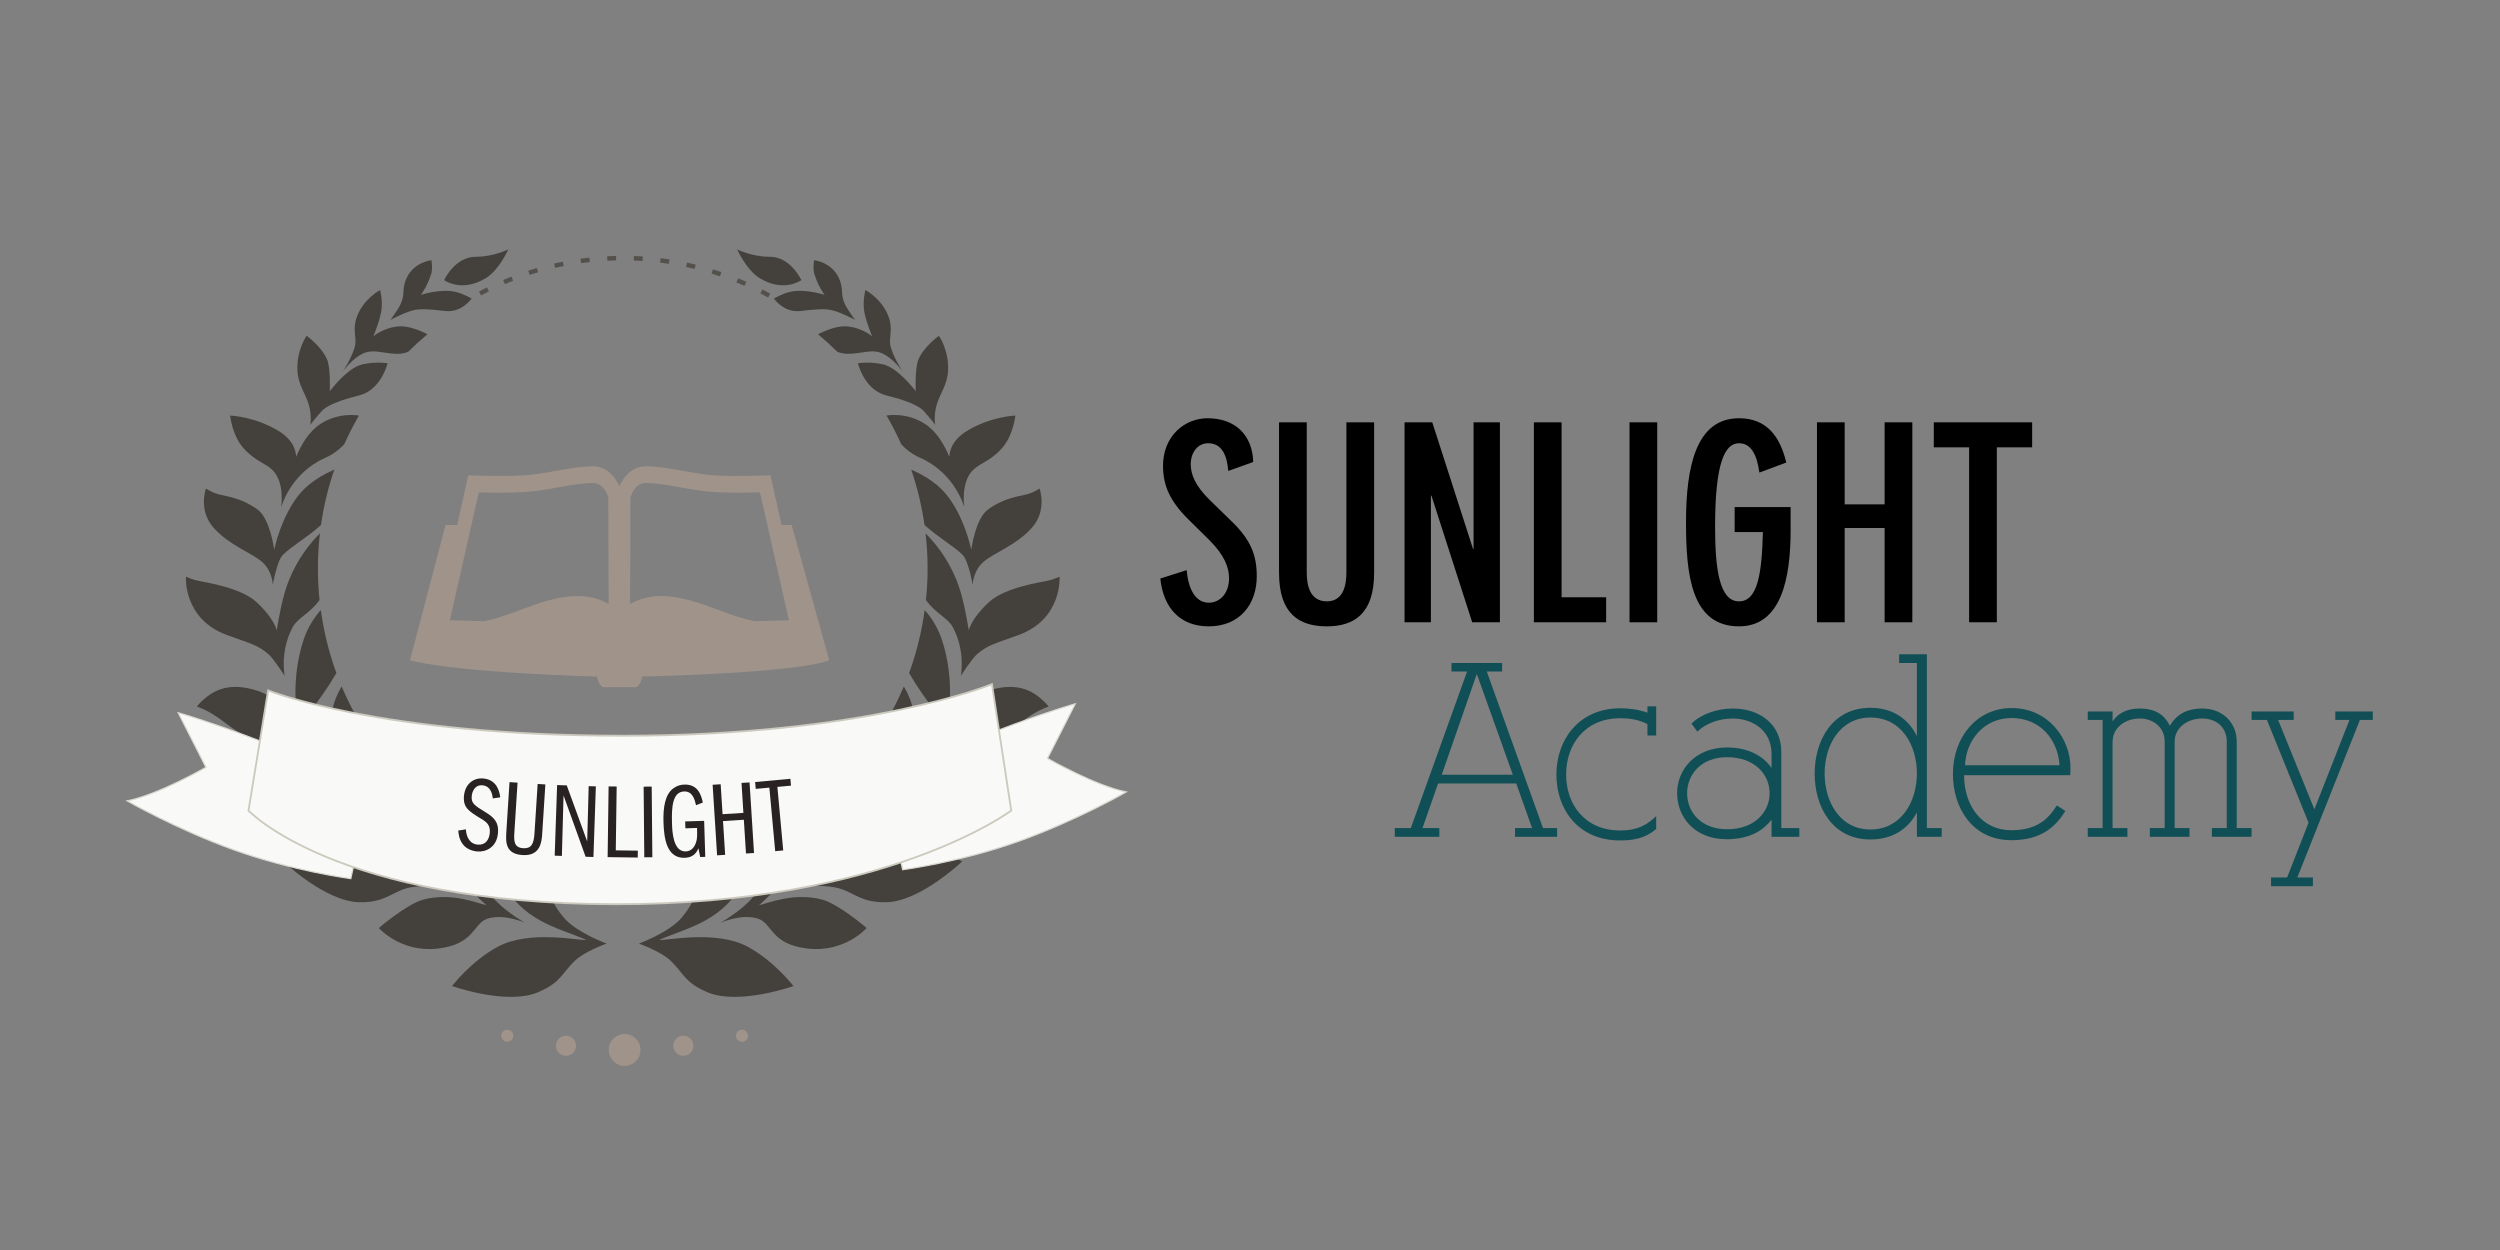 <?xml version="1.0" encoding="utf-8"?>
<!-- Generator: Adobe Illustrator 17.1.0, SVG Export Plug-In . SVG Version: 6.00 Build 0)  -->
<!DOCTYPE svg PUBLIC "-//W3C//DTD SVG 1.1//EN" "http://www.w3.org/Graphics/SVG/1.1/DTD/svg11.dtd">
<svg version="1.1" id="Sunlight_Academy" xmlns="http://www.w3.org/2000/svg" xmlns:xlink="http://www.w3.org/1999/xlink" x="0px"
	 y="0px" viewBox="0 0 1000 500" enable-background="new 0 0 1000 500" xml:space="preserve">
<rect x="0" y="0" width="1000" height="500" fill="#808080" stroke="none"/>
<g>
	<g>
		<path fill="#44413D" d="M347.359,299.478c1.38,4.453,2.418,9.336,2.277,13.744c-0.608,19.037-12.74,27.076-21.32,36.481
			c2.143-0.429,18.927-13.106,33.49-12.012c12.047,0.902,23.088,6.865,23.088,6.865s-16.718,16.002-30.275,16.329
			c-10.066,0.251-12.888-3.767-18.746-5.485c-5.169-1.523-14.327-1.059-14.327-1.059s9.163-8.97,11.322-16.389
			c2.152-7.419,1.521-12.994,0.27-21.002c-0.066-0.418-0.089-0.812-0.143-1.227C338.245,310.744,343.061,305.318,347.359,299.478z"
			/>
		<path fill="#44413D" d="M365.413,284.741c2.502,14.207-2.932,28.676-6.298,35.896c2.685-1.805,10.297-10.395,22.097-12.329
			c6.722-1.101,20.898,3.081,20.898,3.081s-3.807,12.552-18.033,17.124c-14.224,4.579-17-3.248-22.947-2.757
			c-6.95,0.575-13.23,7.656-13.23,7.656s8.764-11.876,8.461-19.828c-0.207-5.325-3.248-10.618-5.504-19.124
			c4.14-6.255,7.732-12.904,10.675-19.897C363.279,277.496,364.736,280.894,365.413,284.741z"/>
		<path fill="#44413D" d="M376.725,255.807c5.424,16.197,2.537,31.439,2.537,31.439s7.36-8.733,17.741-11.486
			c10.381-2.753,16.873,0.39,22.459,6.802c-0.019,0.014-0.033,0.021-0.05,0.035c-10.336,4-11.923,8.736-21.323,12.594
			c-10.114,4.157-13.083,2.927-16.045,3.959c-8.668,3.021-13.137,10.109-13.803,10.775c0.723-0.725,8.145-13.193,7.606-19.48
			c-0.535-6.213-4.851-8.593-12.207-21.222c2.945-8.043,5.035-16.49,6.232-25.222C372.468,246.953,375.066,250.859,376.725,255.807z
			"/>
		<path fill="#44413D" d="M370.223,213.356c3.751,3.711,8.822,9.886,12.416,18.755c2.636,6.506,4.091,15.35,4.882,20.03
			c0,0,0.862-4.697,8.178-11.385c6.276-5.736,20.264-7.816,23.102-8.402c2.61-0.533,5.018-1.683,5.018-1.683
			s1.296,16.911-16.498,23.379c-9.794,3.554-12.374,4.025-16.542,7.667c-2.091,1.826-6.482,8.684-6.482,8.684
			s2.061-9.653-3.119-19.438c-2.056-3.886-6.708-5.346-10.802-10.938c0.434-4.185,0.664-8.429,0.664-12.73
			C371.04,222.577,370.743,217.932,370.223,213.356z"/>
		<path fill="#44413D" d="M377.772,196.902c7.872,8.907,10.742,22.978,10.742,22.978s1.594-12.252,6.548-15.981
			c5.518-4.154,11.371-5.241,14.924-5.976c3.182-0.665,5.837-2.516,5.837-2.516s3.192,8.649-3.046,15.678
			c-6.243,7.022-15,9.925-19.31,13.594c-4.314,3.673-4.396,9.339-4.396,9.339s-1.606-9.691-4.058-12.102
			c-3.666-3.6-9.484-6.761-15.214-11.904c-1.085-7.649-2.891-15.061-5.328-22.184C367.896,189.326,373.749,192.344,377.772,196.902z
			"/>
		<path fill="#44413D" d="M369.933,169.529c4.677,3.028,7.675,8.165,9.816,13.2c0.045-1.366,0.41-6.248,6.804-10.22
			c9.559-5.931,19.581-6.293,19.581-6.293s-0.76,7.945-5.356,13.082c-4.786,5.339-8.755,5.826-11.743,8.893
			c-4.844,4.972-3.304,14.747-3.304,14.747s-3.556-13.576-17.655-19.814c-3.228-1.429-5.685-3.366-7.583-5.415
			c-1.76-3.948-3.721-7.778-5.874-11.489C355.069,166.135,362.664,164.825,369.933,169.529z"/>
		<path fill="#44413D" d="M374.051,169.895c0,0-1.502-2.07-4.503-5.422c-3-3.352-12.106-5.541-15.118-6.328
			c-8.764-2.265-11.266-12.841-11.266-12.841s4.476-0.784,9.994,0.422c6.173,1.338,13.132,10.768,13.132,10.768
			s-0.395-9.039,1.033-12.576c2.089-5.182,8.224-9.601,8.224-9.601s4.105,5.67,3.673,14.033c-0.288,5.541-3.117,8.91-4.486,13.364
			C373.409,166.048,374.051,169.895,374.051,169.895z"/>
		<path fill="#44413D" d="M338.217,130.528c6.37,0.268,10.651,4.018,10.651,4.018s-2.265-5.293-3.113-9.646
			c-0.847-4.363,0.409-8.872,0.409-8.872s6.506,3.345,9.213,10.51c2.07,5.478-0.099,8.649,0.906,12.204
			c1.335,4.708,4.849,10.015,5.004,10.116c-0.057-0.035-4.119-5.9-9.013-7.747c-3.819-1.443-7.585,0.355-13.103,0.425
			c-1.564,0.021-2.941-0.324-4.213-0.798c-2.476-2.453-5.058-4.798-7.734-7.035C328.255,133.156,333.799,130.344,338.217,130.528z"
			/>
		<path fill="#44413D" d="M320.008,124.413c-6.591,0.694-10.437-4.986-10.437-4.986s3.337-2.028,6.635-2.729
			c6.075-1.293,13.624,1.272,13.624,1.272s-2.56-3.405-4.128-8.468c-0.655-2.119-0.064-5.422-0.064-5.422s7.046,0.704,9.973,7.259
			c2.031,4.544,0.376,6.21,2.434,10.475c1.129,2.331,3.969,6.109,3.969,6.109s-5.021-2.638-8.576-3.666
			C329.88,123.228,325.988,123.786,320.008,124.413z"/>
		<path fill="#44413D" d="M304.013,111.352c-5.52-3.307-9.128-11.597-9.128-11.597s5.903,2.972,12.984,2.948
			c8.39-0.035,12.677,9.342,12.677,9.342S313.664,117.137,304.013,111.352z"/>
		<path fill="#44413D" d="M298.033,351.4c-8.339,17.124-22.699,19.493-34.373,24.567c2.122,0.488,22.63-4.213,35.474,2.746
			c10.618,5.75,18.256,15.705,18.256,15.705s-21.797,7.76-34.303,2.52c-9.294-3.892-9.552-7.611-14.869-12.677
			c-3.889-3.718-12.641-6.827-12.641-6.827s12.034-4.436,17.042-10.325c5.004-5.886,6.701-11.235,8.833-19.054
			c0.336-1.234,0.711-2.408,1.115-3.537c6.605-1.878,12.991-4.276,19.086-7.189C301.112,342.134,300.049,347.267,298.033,351.4z"/>
		<path fill="#44413D" d="M324.088,331.868c-3.533,13.988-14.406,24.968-20.441,30.174c3.192-0.547,13.65-5.269,25.208-2.209
			c6.586,1.749,17.807,11.36,17.807,11.36s-8.604,9.897-23.456,8.252c-14.859-1.645-14.183-9.917-19.81-11.904
			c-6.579-2.314-15.2,1.575-15.2,1.575s12.852-7.252,15.821-14.636c1.998-4.955,1.383-11.054,2.823-19.786
			c6.377-3.436,12.395-7.436,18.027-11.907C325.045,325.672,324.878,328.739,324.088,331.868z"/>
	</g>
	<g>
		<path fill="#44413D" d="M150.838,299.478c-1.38,4.453-2.418,9.336-2.277,13.744c0.608,19.037,12.74,27.076,21.32,36.481
			c-2.143-0.429-18.927-13.106-33.49-12.012c-12.047,0.902-23.088,6.865-23.088,6.865s16.718,16.002,30.275,16.329
			c10.066,0.251,12.888-3.767,18.746-5.485c5.169-1.523,14.327-1.059,14.327-1.059s-9.163-8.97-11.322-16.389
			c-2.152-7.419-1.521-12.994-0.27-21.002c0.066-0.418,0.089-0.812,0.143-1.227C159.952,310.744,155.137,305.318,150.838,299.478z"
			/>
		<path fill="#44413D" d="M132.784,284.741c-2.502,14.207,2.932,28.676,6.298,35.896c-2.685-1.805-10.297-10.395-22.097-12.329
			c-6.722-1.101-20.898,3.081-20.898,3.081s3.807,12.552,18.033,17.124c14.224,4.579,17-3.248,22.947-2.757
			c6.95,0.575,13.23,7.656,13.23,7.656s-8.764-11.876-8.461-19.828c0.207-5.325,3.248-10.618,5.504-19.124
			c-4.14-6.255-7.732-12.904-10.675-19.897C134.918,277.496,133.462,280.894,132.784,284.741z"/>
		<path fill="#44413D" d="M121.473,255.807c-5.424,16.197-2.537,31.439-2.537,31.439s-7.36-8.733-17.741-11.486
			c-10.381-2.753-16.873,0.39-22.459,6.802c0.019,0.014,0.033,0.021,0.05,0.035c10.336,4,11.923,8.736,21.323,12.594
			c10.114,4.157,13.083,2.927,16.045,3.959c8.668,3.021,13.137,10.109,13.803,10.775c-0.723-0.725-8.145-13.193-7.606-19.48
			c0.535-6.213,4.851-8.593,12.207-21.222c-2.945-8.043-5.035-16.49-6.232-25.222C125.729,246.953,123.131,250.859,121.473,255.807z
			"/>
		<path fill="#44413D" d="M127.975,213.356c-3.751,3.711-8.822,9.886-12.416,18.755c-2.636,6.506-4.091,15.35-4.882,20.03
			c0,0-0.862-4.697-8.178-11.385c-6.276-5.736-20.264-7.816-23.102-8.402c-2.61-0.533-5.018-1.683-5.018-1.683
			s-1.296,16.911,16.498,23.379c9.794,3.554,12.374,4.025,16.542,7.667c2.091,1.826,6.482,8.684,6.482,8.684
			s-2.061-9.653,3.119-19.438c2.056-3.886,6.708-5.346,10.802-10.938c-0.434-4.185-0.664-8.429-0.664-12.73
			C127.158,222.577,127.454,217.932,127.975,213.356z"/>
		<path fill="#44413D" d="M120.426,196.902c-7.872,8.907-10.742,22.978-10.742,22.978s-1.594-12.252-6.548-15.981
			c-5.518-4.154-11.371-5.241-14.924-5.976c-3.182-0.665-5.837-2.516-5.837-2.516s-3.192,8.649,3.046,15.678
			c6.243,7.022,15,9.925,19.31,13.594c4.314,3.673,4.396,9.339,4.396,9.339s1.606-9.691,4.058-12.102
			c3.666-3.6,9.484-6.761,15.214-11.904c1.085-7.649,2.891-15.061,5.328-22.184C130.301,189.326,124.449,192.344,120.426,196.902z"
			/>
		<path fill="#44413D" d="M128.264,169.529c-4.677,3.028-7.675,8.165-9.817,13.2c-0.045-1.366-0.41-6.248-6.804-10.22
			c-9.559-5.931-19.581-6.293-19.581-6.293s0.76,7.945,5.356,13.082c4.786,5.339,8.755,5.826,11.743,8.893
			c4.844,4.972,3.304,14.747,3.304,14.747s3.556-13.576,17.655-19.814c3.228-1.429,5.685-3.366,7.583-5.415
			c1.76-3.948,3.721-7.778,5.873-11.489C143.128,166.135,135.534,164.825,128.264,169.529z"/>
		<path fill="#44413D" d="M124.147,169.895c0,0,1.502-2.07,4.503-5.422c3-3.352,12.106-5.541,15.118-6.328
			c8.764-2.265,11.266-12.841,11.266-12.841s-4.476-0.784-9.994,0.422c-6.173,1.338-13.132,10.768-13.132,10.768
			s0.395-9.039-1.033-12.576c-2.089-5.182-8.224-9.601-8.224-9.601s-4.105,5.67-3.673,14.033c0.288,5.541,3.117,8.91,4.486,13.364
			C124.788,166.048,124.147,169.895,124.147,169.895z"/>
		<path fill="#44413D" d="M159.98,130.528c-6.37,0.268-10.651,4.018-10.651,4.018s2.265-5.293,3.113-9.646
			c0.847-4.363-0.409-8.872-0.409-8.872s-6.506,3.345-9.213,10.51c-2.07,5.478,0.099,8.649-0.906,12.204
			c-1.335,4.708-4.849,10.015-5.004,10.116c0.057-0.035,4.119-5.9,9.013-7.747c3.819-1.443,7.585,0.355,13.103,0.425
			c1.564,0.021,2.941-0.324,4.213-0.798c2.476-2.453,5.058-4.798,7.734-7.035C169.943,133.156,164.399,130.344,159.98,130.528z"/>
		<path fill="#44413D" d="M178.19,124.413c6.591,0.694,10.437-4.986,10.437-4.986s-3.337-2.028-6.635-2.729
			c-6.075-1.293-13.624,1.272-13.624,1.272s2.56-3.405,4.128-8.468c0.655-2.119,0.064-5.422,0.064-5.422s-7.046,0.704-9.973,7.259
			c-2.031,4.544-0.376,6.21-2.434,10.475c-1.129,2.331-3.969,6.109-3.969,6.109s5.021-2.638,8.576-3.666
			C168.318,123.228,172.21,123.786,178.19,124.413z"/>
		<path fill="#44413D" d="M194.185,111.352c5.52-3.307,9.128-11.597,9.128-11.597s-5.903,2.972-12.984,2.948
			c-8.39-0.035-12.677,9.342-12.677,9.342S184.534,117.137,194.185,111.352z"/>
		<path fill="#44413D" d="M200.164,351.4c8.339,17.124,22.699,19.493,34.373,24.567c-2.122,0.488-22.63-4.213-35.474,2.746
			c-10.618,5.75-18.256,15.705-18.256,15.705s21.797,7.76,34.303,2.52c9.294-3.892,9.552-7.611,14.869-12.677
			c3.889-3.718,12.641-6.827,12.641-6.827s-12.034-4.436-17.042-10.325c-5.004-5.886-6.701-11.235-8.833-19.054
			c-0.336-1.234-0.711-2.408-1.115-3.537c-6.605-1.878-12.991-4.276-19.086-7.189C197.086,342.134,198.148,347.267,200.164,351.4z"
			/>
		<path fill="#44413D" d="M174.109,331.868c3.533,13.988,14.406,24.968,20.441,30.174c-3.192-0.547-13.65-5.269-25.208-2.209
			c-6.586,1.749-17.807,11.36-17.807,11.36s8.604,9.897,23.456,8.252c14.859-1.645,14.183-9.917,19.81-11.904
			c6.579-2.314,15.2,1.575,15.2,1.575s-12.852-7.252-15.821-14.636c-1.998-4.955-1.383-11.054-2.823-19.786
			c-6.377-3.436-12.395-7.436-18.027-11.907C173.152,325.672,173.32,328.739,174.109,331.868z"/>
	</g>
</g>
<g>
	<path fill="#54504C" d="M307.25,119.019c-1.025-0.565-2.059-1.115-3.103-1.648l0.815-1.589c1.058,0.544,2.107,1.101,3.148,1.673
		L307.25,119.019z M192.437,118.17l-0.836-1.575c1.051-0.559,2.112-1.101,3.18-1.629l0.791,1.599
		C194.518,117.086,193.474,117.621,192.437,118.17z M297.801,114.347c-1.068-0.472-2.145-0.929-3.232-1.369l0.673-1.652
		c1.101,0.448,2.195,0.911,3.281,1.39L297.801,114.347z M201.968,113.635l-0.697-1.641c1.098-0.465,2.202-0.913,3.314-1.345
		l0.645,1.662C204.135,112.736,203.048,113.177,201.968,113.635z M287.984,110.525c-1.105-0.376-2.216-0.735-3.337-1.08l0.526-1.704
		c1.134,0.348,2.263,0.714,3.385,1.094L287.984,110.525z M211.863,109.953l-0.551-1.697c1.131-0.368,2.27-0.716,3.417-1.051
		l0.498,1.714C214.098,109.248,212.976,109.593,211.863,109.953z M277.865,107.575c-1.136-0.279-2.279-0.538-3.429-0.784
		l0.373-1.746c1.167,0.249,2.328,0.516,3.481,0.798L277.865,107.575z M222.043,107.153l-0.397-1.739
		c1.16-0.265,2.326-0.512,3.497-0.744l0.345,1.749C224.334,106.648,223.186,106.892,222.043,107.153z M267.517,105.522
		c-1.159-0.176-2.321-0.338-3.486-0.483l0.22-1.77c1.183,0.148,2.363,0.31,3.535,0.49L267.517,105.522z M232.431,105.256
		l-0.244-1.767c1.178-0.162,2.361-0.308,3.549-0.436l0.192,1.774C234.757,104.954,233.592,105.097,232.431,105.256z
		 M257.028,104.381c-1.167-0.077-2.34-0.136-3.516-0.178l0.066-1.784c1.194,0.045,2.38,0.105,3.565,0.181L257.028,104.381z
		 M242.948,104.275l-0.091-1.781c1.188-0.061,2.38-0.103,3.575-0.127l0.038,1.784C245.293,104.176,244.119,104.217,242.948,104.275z
		"/>
</g>
<g>
	<path fill="#A0938A" d="M256.22,419.968c0,3.513-2.847,6.363-6.367,6.363c-3.513,0-6.363-2.85-6.363-6.363
		c0-3.516,2.85-6.363,6.363-6.363C253.373,413.605,256.22,416.452,256.22,419.968z"/>
	<circle fill="#A0938A" cx="273.324" cy="418.309" r="4.016"/>
	<path fill="#A0938A" d="M299.202,414.306c0,1.331-1.08,2.404-2.408,2.404c-1.331,0-2.411-1.073-2.411-2.404
		c0-1.331,1.08-2.411,2.411-2.411C298.122,411.894,299.202,412.975,299.202,414.306z"/>
	<path fill="#A0938A" d="M205.329,414.302c0,1.331-1.08,2.408-2.408,2.408c-1.331,0-2.411-1.077-2.411-2.408
		c0-1.328,1.08-2.408,2.411-2.408C204.248,411.894,205.329,412.974,205.329,414.302z"/>
	<path fill="#A0938A" d="M230.405,418.309c0,2.216-1.798,4.014-4.014,4.014c-2.223,0-4.022-1.798-4.022-4.014
		c0-2.216,1.798-4.014,4.022-4.014C228.607,414.295,230.405,416.094,230.405,418.309z"/>
</g>
<g>
	<path fill="#A0938A" d="M316.68,209.995h-4.067l-4.129-18.569l-0.283-1.303l-1.099,0.035c-0.124,0-12.191,0.505-21.032,0
		c-4.092-0.239-8.567-1.027-12.89-1.807c-5.04-0.904-10.258-1.825-14.777-1.825c-5.599,0-8.983,4.235-10.649,7.956
		c-1.666-3.721-5.041-7.956-10.649-7.956c-4.536,0-9.728,0.922-14.782,1.825c-4.315,0.78-8.784,1.569-12.895,1.807
		c-8.829,0.505-20.899,0-21.019,0l-1.094-0.035l-0.306,1.303l-4.115,18.569h-4.677l-14.212,54.126
		c20.282,5.168,74.852,6.495,74.852,6.495c0.169,1.736,1.329,4.252,2.773,4.252h12.447c1.426,0,2.595-2.516,2.755-4.252
		c0,0,60.615-1.199,74.857-6.495L316.68,209.995z M231.667,238.442c-0.213-0.009-0.408-0.009-0.62-0.009
		c-8.009,0-15.508,2.8-22.777,5.502l-0.035,0.017c-4.811,1.79-9.777,3.632-14.609,4.51c-0.057,0-0.221,0.017-0.598,0.017
		c-1.351,0-3.916-0.097-6.188-0.177c-2.893-0.106-5.13-0.177-6.893-0.203c1.555-6.866,4.736-20.926,11.57-51.144
		c2.205,0.062,5.231,0.115,8.514,0.115c3.711,0,6.963-0.072,9.665-0.23c4.372-0.258,8.983-1.063,13.431-1.861l0.022-0.009h0.035
		c5.046-0.913,9.811-1.754,13.923-1.754c1.922,0,3.455,0.841,4.695,2.56c0.842,1.169,1.312,2.454,1.524,3.136l0.133,42.701
		C239.958,239.585,236.008,238.531,231.667,238.442z M308.689,248.302c-2.286,0.08-4.855,0.177-6.211,0.177
		c-0.363,0-0.54-0.017-0.593-0.017c-4.828-0.868-9.798-2.72-14.609-4.51l-0.053-0.017c-7.256-2.702-14.768-5.502-22.759-5.502
		c-0.204,0-0.399,0-0.621,0.009c-4.35,0.089-8.301,1.143-11.8,3.172l0.132-42.701c0.221-0.682,0.691-1.967,1.541-3.136
		c1.24-1.719,2.764-2.56,4.686-2.56c4.111,0,8.877,0.85,13.936,1.754h0.035l0,0l0.026,0.009c4.447,0.797,9.046,1.603,13.413,1.861
		c2.693,0.159,5.954,0.23,9.665,0.23c3.279,0,6.309-0.054,8.514-0.115l1.444,6.343c5.732,25.381,8.646,38.263,10.135,44.801
		C313.801,248.125,311.577,248.196,308.689,248.302z"/>
</g>
<g>
	<path fill="#F9F9F7" stroke="#DBD9D1" stroke-width="0.5" d="M151.95,298.962c0,0-32.351,3.645-39.661,0.697
		c-6.13-2.474-11.728-4.607-16.683-6.426c-15.169-5.565-24.327-8.137-24.327-8.137l11.109,21.828c0,0-19.047,10.973-31.512,13.43
		c0,0,19.622,11.322,42.883,19.664c23.262,8.35,46.55,11.437,46.55,11.437l1.678-7.562L151.95,298.962z"/>
	<path fill="#F9F9F7" stroke="#DBD9D1" stroke-width="0.5" d="M349.427,295.394c0,0,32.348,3.645,39.659,0.697
		c6.133-2.474,11.729-4.607,16.685-6.426c15.169-5.565,24.327-8.137,24.327-8.137l-11.109,21.828c0,0,19.047,10.973,31.512,13.43
		c0,0-19.623,11.322-42.883,19.664c-23.264,8.35-46.549,11.437-46.549,11.437l-1.68-7.562L349.427,295.394z"/>
	<path fill="#F9F9F7" stroke="#CCCABE" stroke-width="0.75" d="M404.492,324.219l-7.715-50.549c0,0-50.026,20.623-147.543,20.623
		c-97.516,0-141.978-18.135-141.978-18.135l-7.858,48.061c0,0,34.767,37.3,146.675,37.468
		C354.518,361.854,404.492,324.219,404.492,324.219z"/>
	<g>
		<path fill="#282322" d="M197.122,319.368c-0.146-1.164-0.563-4.91-4.108-5.241c-3.128-0.293-4.162,2.591-4.323,4.279
			c-0.272,2.915,1.096,3.765,5.366,6.384c3.263,2.009,5.562,3.844,5.123,8.531c-0.542,5.743-4.974,7.584-8.395,7.264
			c-1.223-0.115-3.941-0.669-5.614-2.828c-1.591-2.108-1.734-4.21-1.866-5.541l3.07-0.479c0.044,0.899,0.155,2.441,1.16,3.985
			c0.589,0.993,1.692,1.948,3.547,2.122c3.087,0.289,4.574-1.957,4.825-4.617c0.298-3.209-1.211-4.373-3.467-5.734
			c-4.877-2.971-7.293-4.434-6.851-9.165c0.434-4.602,3.711-7.32,7.766-6.938c5.743,0.538,6.489,5.764,6.75,7.534L197.122,319.368z"
			/>
		<path fill="#282322" d="M207.022,313.062l-1.26,19.666c-0.22,3.425-0.317,6.307,3.486,6.551c3.131,0.202,4.253-1.425,4.539-5.867
			l1.272-19.833l3.086,0.195l-1.26,19.666c-0.197,3.046-0.578,9.052-7.856,8.585c-6.976-0.448-6.752-5.274-6.483-9.459l1.261-19.708
			L207.022,313.062z"/>
		<path fill="#282322" d="M222.845,314.022l3.854,0.132l8.177,22.415l0.594-22.114l2.875,0.099l-0.972,28.251l-3.131-0.108
			l-8.825-24.517l-0.662,24.189l-2.882-0.099L222.845,314.022z"/>
		<path fill="#282322" d="M243.443,314.562l3.223,0.044l-0.355,25.534l8.823,0.122l-0.038,2.756l-12.047-0.167L243.443,314.562z"/>
		<path fill="#282322" d="M257.455,314.663l3.223-0.03l0.261,28.258l-3.223,0.03L257.455,314.663z"/>
		<path fill="#282322" d="M282.106,342.743l-2.032,0.063l-0.704-3.499c-0.551,1.291-1.708,3.703-5.436,3.818
			c-7.161,0.223-8.335-7.459-8.541-14.155c-0.188-6.016,0.627-11.174,3.903-13.608c1.408-1.063,2.924-1.49,4.405-1.537
			c5.464-0.171,6.788,4.157,7.433,7.191l-2.722,1.061c-0.537-2.274-1.363-5.598-4.753-5.494c-4.659,0.145-5.067,6.222-4.861,12.747
			c0.091,2.965,0.352,11.397,5.481,11.24c2.119-0.068,3.558-1.554,4.206-3.865c0.387-1.241,0.425-2.641,0.335-5.525l-4.659,0.146
			l-0.087-2.753l7.586-0.239L282.106,342.743z"/>
		<path fill="#282322" d="M297.362,325.151l-0.756-11.977l3.216-0.206l1.788,28.231l-3.216,0.204l-0.857-13.502l-8.335,0.528
			l0.857,13.501l-3.22,0.204l-1.788-28.231l3.216-0.204l0.76,11.979L297.362,325.151z"/>
		<path fill="#282322" d="M307.746,315.054l-5.447,0.5l-0.254-2.744l14.106-1.295l0.251,2.744l-5.447,0.5l2.335,25.417l-3.209,0.296
			L307.746,315.054z"/>
	</g>
</g>
<g>
	<path d="M491.292,188.379c-0.435-5.977-2.391-11.084-8.042-11.084c-4.347,0-6.955,3.912-6.955,8.368
		c0,4.021,1.739,8.585,7.498,14.236l9.02,8.802c7.607,7.39,9.889,13.475,9.889,21.843c0,10.976-6.629,19.996-19.235,19.996
		c-10.867,0-18.04-6.738-19.343-19.126l10.541-3.369c0.652,7.39,3.369,13.041,8.911,13.041c4.021,0,8.042-3.369,8.042-9.781
		c0-4.347-1.847-9.237-7.824-15.214l-8.694-8.585c-7.172-7.172-9.889-13.367-9.889-21.191c0-11.845,8.585-19.017,17.822-19.017
		c10.976,0,17.931,6.629,18.257,17.496L491.292,188.379z"/>
	<path d="M549.649,229.13c0,16.409-8.042,21.408-18.909,21.408c-11.085,0-19.126-4.999-19.126-21.408v-60.204h11.085v60.095
		c0,4.999,1.195,11.519,8.042,11.519c6.629,0,7.824-6.52,7.824-11.519v-60.095h11.084V229.13z"/>
	<path d="M572.906,168.926l16.301,50.641h0.217v-50.641h10.541v79.982H588.88l-16.301-50.641h-0.217v50.641h-10.541v-79.982H572.906
		z"/>
	<path d="M624.635,168.926v69.984h17.822v9.998H613.55v-79.982H624.635z"/>
	<path d="M651.803,168.926h11.085v79.982h-11.085V168.926z"/>
	<path d="M703.748,189.031c-0.978-7.39-3.477-11.737-8.15-11.737c-5.76,0-9.563,8.042-9.563,33.362
		c0,16.192,1.521,29.885,9.563,29.885c7.498,0,9.129-11.084,9.563-27.711h-11.302v-9.998h22.386v9.237
		c0,19.235-3.695,38.47-20.648,38.47c-19.235,0-21.191-20.974-21.191-41.621c0-22.06,3.912-41.621,21.191-41.621
		c11.085,0,16.409,7.281,18.909,17.713L703.748,189.031z"/>
	<path d="M726.787,168.926h11.084v32.819h15.975v-32.819h11.084v79.982h-11.084v-37.709h-15.975v37.709h-11.084V168.926z"/>
	<path d="M787.645,178.924h-14.127v-9.998h39.339v9.998h-14.127v69.984h-11.084V178.924z"/>
</g>
<g>
	<path fill="#114F56" d="M575.73,334.719h-17.818v-3.505h6.426l22.491-62.605h-6.231v-3.408h20.252v3.408h-6.134l22.491,62.605
		h5.647v3.505H606.01v-3.505h6.815l-6.328-17.818h-31.254l-6.231,17.818h6.718V334.719z M576.703,309.891h28.43l-14.41-40.308
		L576.703,309.891z"/>
	<path fill="#114F56" d="M648.068,287.303c-14.215,0-21.615,10.612-21.615,22.491c0,11.781,7.302,22.394,21.615,22.394
		c7.789,0,11.392-2.921,14.41-5.744v5.16c-2.629,2.044-5.842,4.576-14.41,4.576c-16.844,0-25.509-12.463-25.509-26.385
		c0-13.923,9.055-26.483,25.509-26.483c3.213,0,7.107,0.39,10.905,1.753v-2.531h3.505v11.683h-3.505v-4.576
		C655.565,287.887,652.06,287.303,648.068,287.303z"/>
	<path fill="#114F56" d="M678.932,292.658l-2.337-3.213c3.894-3.895,10.418-6.036,16.552-6.036c10.905,0,19.375,6.426,19.375,17.331
		v30.475h7.205v3.505h-11.099v-6.815c-2.531,3.116-7.302,7.789-18.012,7.789c-12.949,0-19.765-9.055-19.765-18.402
		c0-9.639,7.4-18.304,19.96-18.304c9.25,0,14.897,3.992,17.818,8.179v-5.55c0-9.736-7.984-14.215-15.481-14.215
		C687.305,287.4,681.95,289.639,678.932,292.658z M690.81,331.7c11.392,0,17.039-7.205,17.039-14.41
		c0-7.205-5.647-14.409-17.039-14.409c-10.71,0-15.968,7.302-15.968,14.409C674.843,324.593,680.198,331.7,690.81,331.7z"/>
	<path fill="#114F56" d="M776.686,334.719h-9.931v-9.736c-2.629,4.965-8.081,10.807-18.596,10.807
		c-15.189,0-22.296-12.949-22.296-26.385c0-13.242,7.107-26.288,22.296-26.288c10.32,0,16.065,5.939,18.596,11.391v-29.306h-7.107
		v-3.505h11.099v69.518h5.939V334.719z M748.159,287.011c-12.17,0-18.304,11.099-18.304,22.394c0,11.197,6.036,22.394,18.304,22.394
		c12.365,0,18.596-11.197,18.596-22.394C766.755,298.11,760.621,287.011,748.159,287.011z"/>
	<path fill="#114F56" d="M822.736,322.159l3.408,2.239c-3.505,5.647-9.055,11.683-21.517,11.683
		c-15.773,0-23.465-13.047-23.465-26.483c0-14.799,9.639-26.385,23.465-26.385c14.702,0,23.562,12.268,23.562,23.854
		c0,1.266,0,2.142-0.097,3.018h-42.451c0,12.463,7.302,22.004,18.889,22.004C815.24,332.09,819.621,327.124,822.736,322.159z
		 M804.627,287.205c-11.391,0-18.304,9.347-18.596,18.889h37.777C823.223,295.968,816.116,287.205,804.627,287.205z"/>
	<path fill="#114F56" d="M835.102,331.214h5.939v-43.23h-5.939v-3.408h9.931v3.992c1.753-2.629,4.869-5.16,10.905-5.16
		c7.984,0,10.71,4.284,11.976,6.913c1.655-2.726,4.868-6.913,12.949-6.913c8.471,0,13.826,5.939,13.826,13.144v34.662h5.939v3.505
		h-15.87v-3.505h5.939v-34.662c0-5.647-4.187-9.152-9.834-9.152c-5.647,0-11.002,3.505-11.002,9.25v34.564h5.939v3.505h-15.87
		v-3.505h5.939v-34.662c0-5.744-4.771-9.152-9.931-9.152c-5.647,0-10.905,3.505-10.905,9.347v34.467h5.939v3.505h-15.87V331.214z"/>
	<path fill="#114F56" d="M911.249,287.984l14.507,35.732l14.021-35.732h-5.647v-3.408h14.994v3.408h-5.16l-25.023,62.994h6.231
		v3.505h-16.746v-3.505h6.426l8.568-21.907l-16.649-41.087h-6.134v-3.408h16.844v3.408H911.249z"/>
</g>
</svg>
